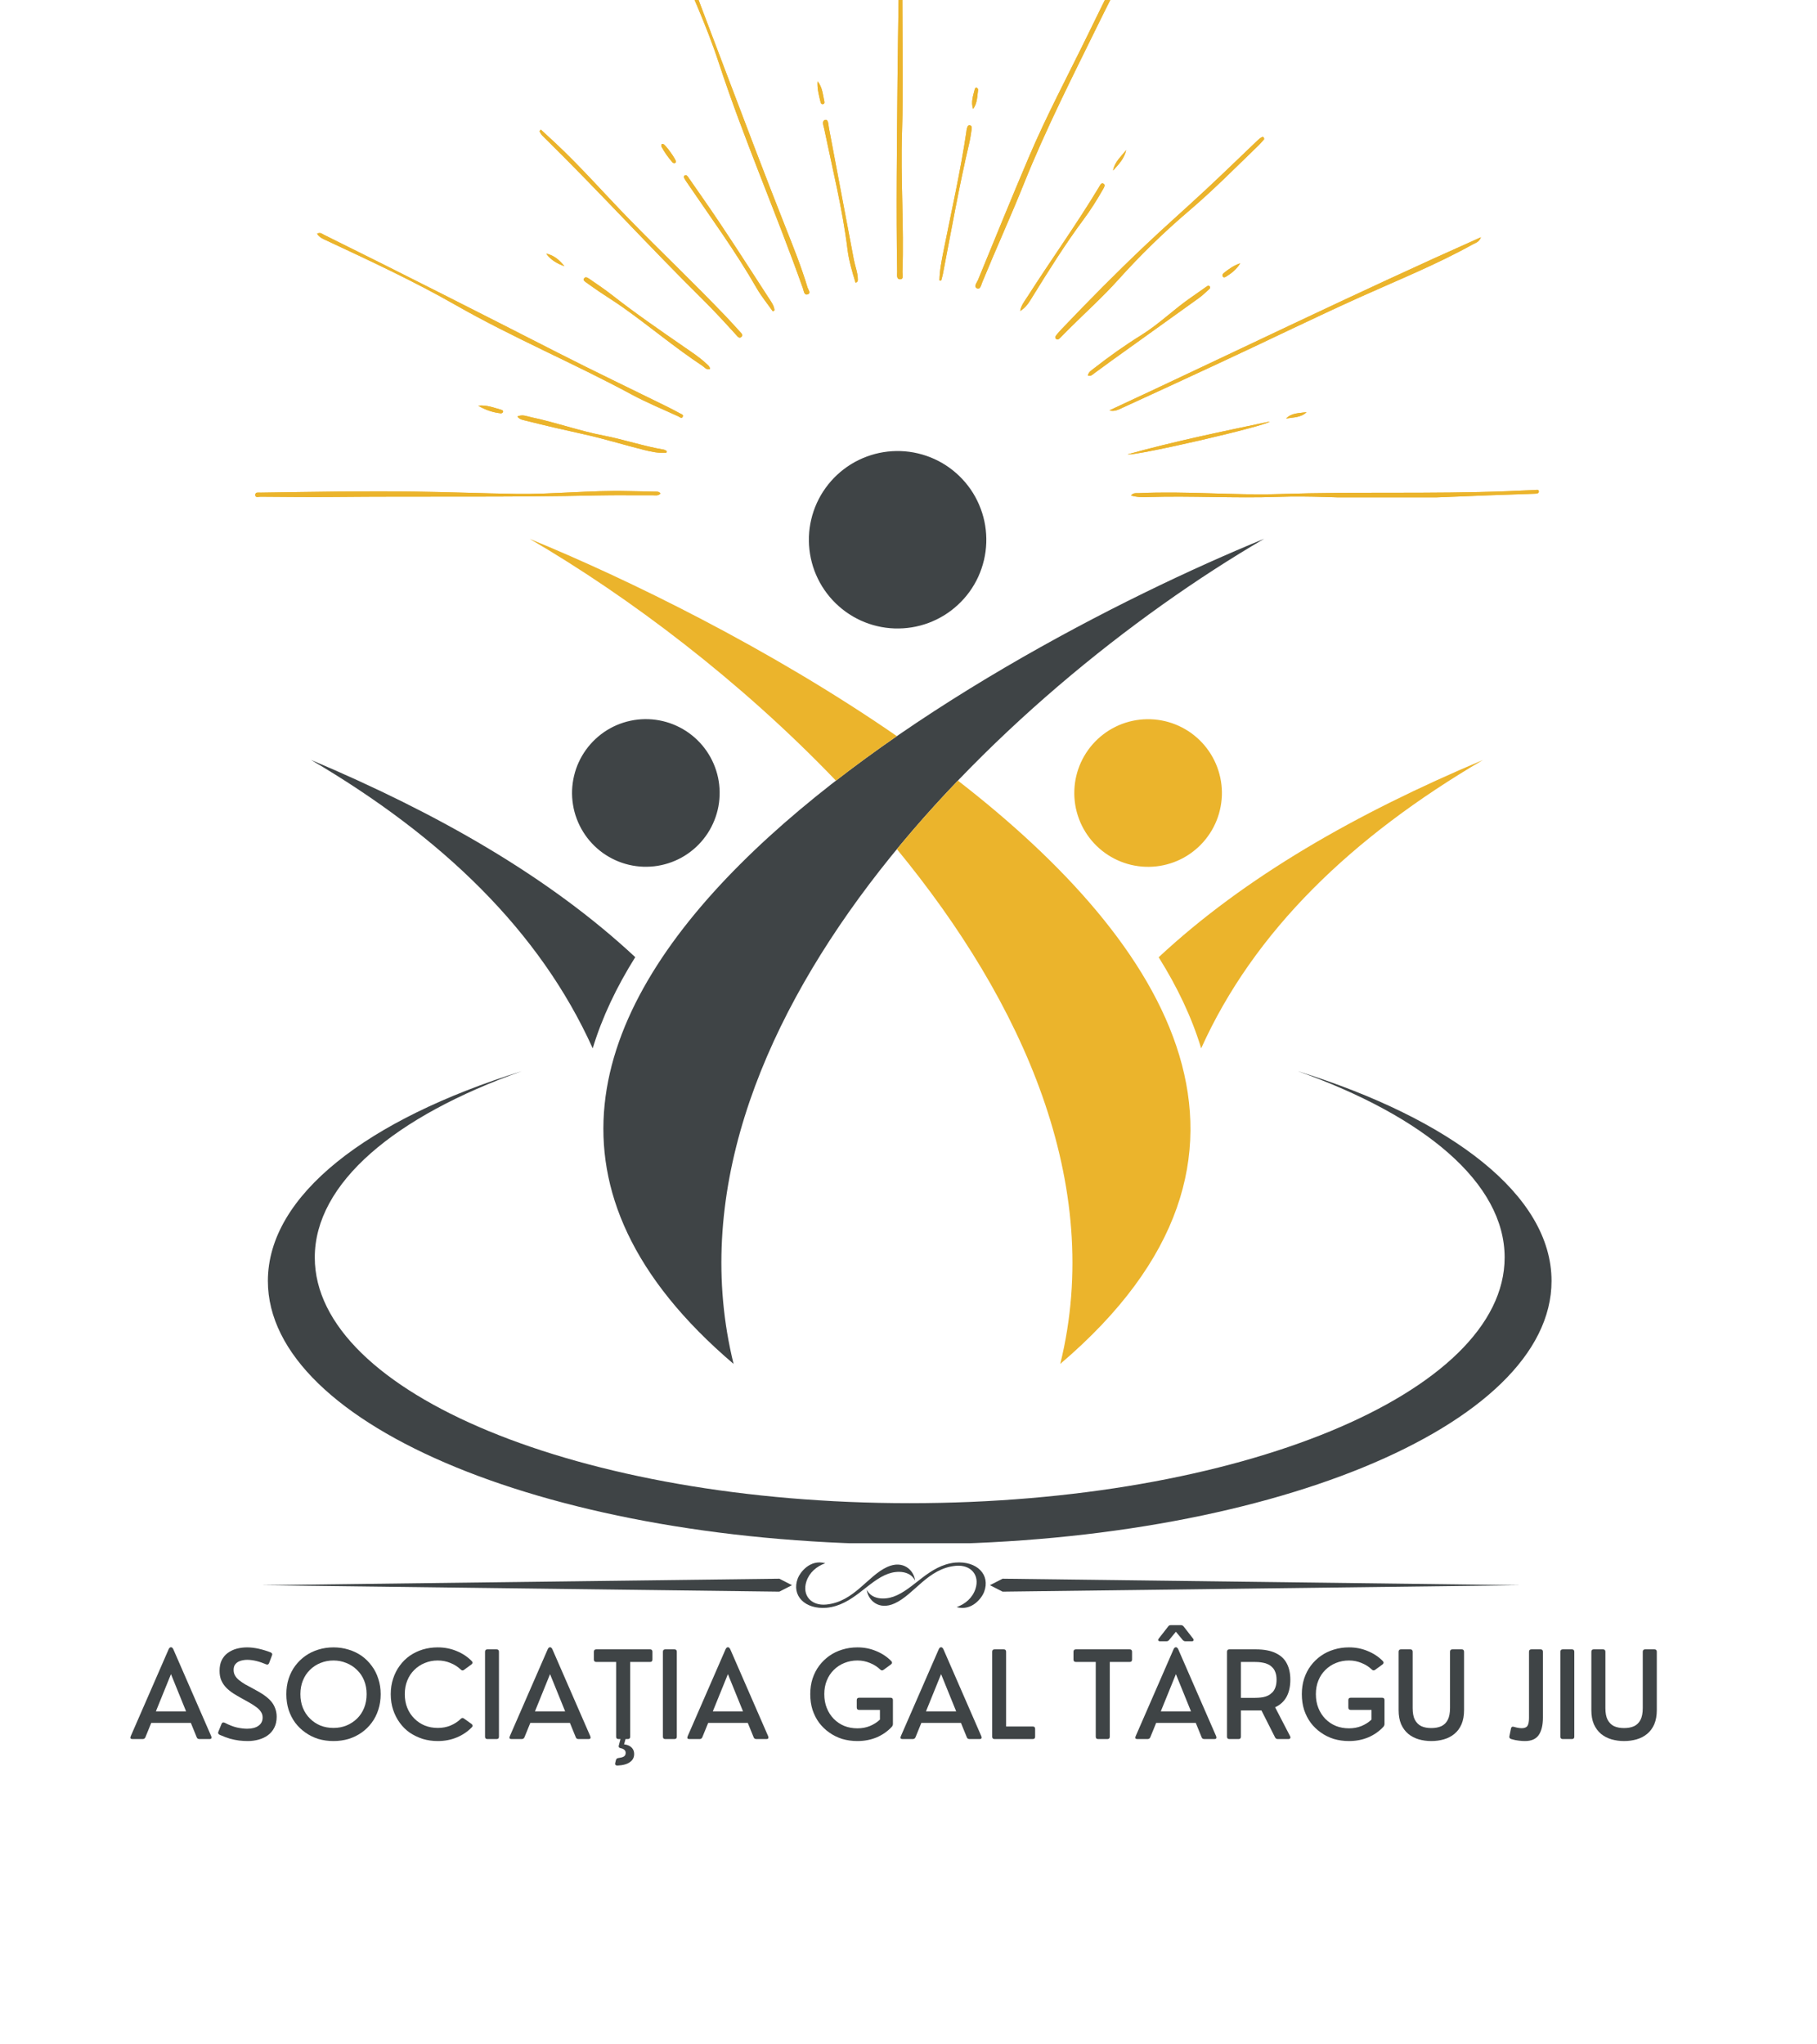 <?xml version="1.0" encoding="UTF-8"?>
<!-- Generated by Pixelmator Pro 3.6.15 -->
<svg width="400" height="450" viewBox="0 0 400 450" xmlns="http://www.w3.org/2000/svg">
    <path id="Path" fill="#ffffff" stroke="none" d="M -220 -195 L 620 -195 L 620 645 L -220 645 Z"/>
    <path id="path1" fill="#ffffff" stroke="none" d="M -220 -195 L 620 -195 L 620 645 L -220 645 Z"/>
    <path id="path2" fill="#3f4446" fill-rule="evenodd" stroke="none" d="M 161.493 300.221 C 143.446 226.998 220.118 152.557 278.291 118.6 C 216.209 144.004 71.63 223.746 161.493 300.221 Z M 161.493 300.221"/>
    <path id="path3" fill="#3f4446" fill-rule="evenodd" stroke="none" d="M 130.481 230.76 C 118.836 204.933 97.326 184.225 68.451 167.265 C 96.327 179.019 120.864 192.997 139.844 210.686 C 135.746 217.227 132.552 223.914 130.481 230.76 Z M 130.481 230.76"/>
    <path id="path4" fill="#3f4446" stroke="none" d="M 158.219 171.939 C 158.386 172.996 158.459 174.053 158.416 175.118 C 158.379 176.182 158.241 177.24 157.993 178.275 C 157.745 179.318 157.402 180.317 156.957 181.286 C 156.52 182.256 155.987 183.175 155.36 184.043 C 154.733 184.91 154.033 185.705 153.253 186.434 C 152.473 187.156 151.627 187.805 150.723 188.367 C 149.811 188.928 148.856 189.395 147.857 189.767 C 146.858 190.139 145.837 190.408 144.78 190.583 C 143.73 190.751 142.666 190.817 141.601 190.78 C 140.536 190.744 139.486 190.598 138.444 190.357 C 137.408 190.109 136.402 189.767 135.432 189.322 C 134.462 188.877 133.544 188.345 132.676 187.725 C 131.816 187.098 131.014 186.398 130.292 185.618 C 129.562 184.837 128.921 183.992 128.359 183.08 C 127.798 182.176 127.331 181.221 126.959 180.222 C 126.58 179.223 126.31 178.195 126.143 177.145 C 125.968 176.087 125.902 175.03 125.939 173.966 C 125.982 172.901 126.121 171.844 126.369 170.808 C 126.609 169.766 126.952 168.767 127.397 167.797 C 127.842 166.82 128.374 165.908 129.001 165.041 C 129.621 164.173 130.328 163.378 131.108 162.649 C 131.889 161.927 132.727 161.278 133.639 160.717 C 134.543 160.155 135.498 159.689 136.497 159.317 C 137.496 158.945 138.524 158.675 139.581 158.5 C 140.631 158.332 141.689 158.267 142.76 158.303 C 143.825 158.34 144.875 158.485 145.91 158.726 C 146.953 158.974 147.959 159.317 148.929 159.761 C 149.899 160.206 150.818 160.739 151.678 161.358 C 152.546 161.985 153.341 162.685 154.07 163.466 C 154.799 164.246 155.441 165.092 156.002 166.003 C 156.564 166.907 157.03 167.863 157.402 168.861 C 157.774 169.86 158.051 170.889 158.219 171.939 Z M 158.219 171.939"/>
    <path id="path5" fill="#ebb42c" fill-rule="evenodd" stroke="none" d="M 233.41 300.221 C 243.167 260.605 225.2 220.632 197.441 186.908 C 201.706 181.724 206.205 176.693 210.872 171.822 C 257.035 207.587 287.157 254.48 233.41 300.221 Z M 184.031 171.844 C 188.392 168.468 192.869 165.194 197.441 162.036 C 169.368 142.655 138.065 127.394 116.598 118.615 C 138.48 131.368 162.966 149.852 184.031 171.844 Z M 184.031 171.844"/>
    <path id="path6" fill="#ebb42c" fill-rule="evenodd" stroke="none" d="M 264.429 230.76 C 276.059 204.948 297.592 184.225 326.467 167.286 C 298.583 179.033 274.054 193.011 255.074 210.708 C 259.157 217.227 262.358 223.914 264.429 230.76 Z M 264.429 230.76"/>
    <path id="path7" fill="#ebb42c" stroke="none" d="M 256.481 158.741 C 257.517 158.989 258.523 159.331 259.493 159.776 C 260.462 160.221 261.381 160.753 262.249 161.373 C 263.109 162 263.911 162.7 264.633 163.48 C 265.362 164.26 266.004 165.106 266.566 166.018 C 267.127 166.922 267.594 167.877 267.966 168.876 C 268.337 169.875 268.615 170.903 268.782 171.953 C 268.957 173.01 269.023 174.068 268.986 175.132 C 268.943 176.197 268.804 177.254 268.556 178.29 C 268.316 179.332 267.966 180.331 267.528 181.301 C 267.083 182.278 266.551 183.19 265.924 184.057 C 265.304 184.925 264.597 185.72 263.817 186.449 C 263.036 187.171 262.191 187.82 261.286 188.381 C 260.382 188.943 259.427 189.409 258.428 189.781 C 257.429 190.153 256.401 190.423 255.344 190.598 C 254.294 190.766 253.236 190.831 252.165 190.795 C 251.1 190.758 250.05 190.613 249.007 190.372 C 247.972 190.124 246.966 189.781 245.996 189.336 C 245.026 188.892 244.107 188.359 243.247 187.74 C 242.379 187.113 241.584 186.413 240.855 185.632 C 240.126 184.852 239.484 184.006 238.923 183.095 C 238.361 182.191 237.895 181.235 237.523 180.236 C 237.151 179.238 236.874 178.209 236.706 177.159 C 236.539 176.102 236.466 175.045 236.509 173.98 C 236.546 172.916 236.684 171.858 236.932 170.823 C 237.173 169.788 237.523 168.781 237.96 167.811 C 238.405 166.842 238.938 165.923 239.565 165.055 C 240.184 164.188 240.892 163.393 241.672 162.664 C 242.452 161.942 243.298 161.293 244.202 160.731 C 245.114 160.177 246.061 159.703 247.06 159.331 C 248.067 158.959 249.087 158.69 250.145 158.515 C 251.195 158.347 252.259 158.281 253.324 158.318 C 254.389 158.354 255.439 158.5 256.481 158.741 Z M 256.481 158.741"/>
    <clipPath id="clipPath1">
        <path d="M 58.972 235.267 L 341.772 235.267 L 341.772 339.691 L 58.972 339.691 Z M 58.972 235.267"/>
    </clipPath>
    <g id="Group" clip-path="url(#clipPath1)">
        <path id="path8" fill="#3f4446" fill-rule="evenodd" stroke="none" d="M 200.263 339.946 C 278.305 339.946 341.56 313.98 341.56 281.962 C 341.56 263.106 319.634 246.365 285.684 235.777 C 313.575 245.701 331.235 260.386 331.235 276.793 C 331.235 306.659 272.596 330.875 200.263 330.875 C 127.922 330.875 69.297 306.659 69.297 276.793 C 69.297 260.401 86.957 245.701 114.848 235.792 C 80.898 246.365 58.972 263.106 58.972 281.962 C 58.972 313.98 122.227 339.946 200.263 339.946 Z M 200.263 339.946"/>
    </g>
    <path id="path9" fill="#3f4446" stroke="none" d="M 216.88 115.683 C 217.084 116.952 217.165 118.228 217.121 119.504 C 217.077 120.788 216.902 122.056 216.61 123.303 C 216.311 124.55 215.903 125.76 215.371 126.927 C 214.839 128.094 214.197 129.195 213.446 130.238 C 212.695 131.273 211.849 132.235 210.908 133.103 C 209.975 133.978 208.961 134.751 207.868 135.429 C 206.774 136.1 205.629 136.661 204.426 137.114 C 203.223 137.558 201.991 137.886 200.729 138.091 C 199.46 138.295 198.184 138.375 196.908 138.331 C 195.625 138.288 194.356 138.12 193.109 137.821 C 191.862 137.529 190.652 137.114 189.485 136.581 C 188.319 136.049 187.218 135.407 186.175 134.656 C 185.14 133.905 184.177 133.059 183.309 132.126 C 182.434 131.185 181.661 130.172 180.983 129.078 C 180.312 127.992 179.751 126.84 179.299 125.644 C 178.854 124.441 178.526 123.208 178.322 121.94 C 178.118 120.671 178.038 119.402 178.081 118.119 C 178.125 116.835 178.293 115.574 178.592 114.327 C 178.883 113.073 179.299 111.87 179.831 110.703 C 180.364 109.536 181.005 108.428 181.756 107.393 C 182.507 106.35 183.346 105.395 184.286 104.52 C 185.227 103.645 186.241 102.872 187.334 102.194 C 188.421 101.523 189.573 100.961 190.769 100.517 C 191.972 100.065 193.204 99.736 194.473 99.532 C 195.742 99.328 197.01 99.248 198.294 99.292 C 199.577 99.335 200.839 99.51 202.085 99.802 C 203.34 100.101 204.543 100.509 205.709 101.042 C 206.876 101.574 207.984 102.216 209.02 102.967 C 210.062 103.718 211.018 104.564 211.893 105.504 C 212.768 106.438 213.541 107.451 214.219 108.545 C 214.89 109.639 215.451 110.783 215.896 111.986 C 216.348 113.182 216.676 114.422 216.88 115.683 Z M 216.88 115.683"/>
    <clipPath id="clipPath2">
        <path d="M 56.143 -19.315 L 338.943 -19.315 L 338.943 109.485 L 56.143 109.485 Z M 56.143 -19.315"/>
    </clipPath>
    <g id="g1" clip-path="url(#clipPath2)">
        <path id="path10" fill="#ebb42c" stroke="none" d="M 252.843 -18.775 C 253.127 -17.864 252.631 -17.2 252.347 -16.522 C 249.321 -9.281 245.551 -2.391 242.102 4.646 C 236.305 16.473 230.311 28.198 225.397 40.455 C 222.48 47.718 219.228 54.856 216.246 62.104 C 216.013 62.673 215.801 63.803 215.108 63.482 C 214.263 63.096 215.057 62.221 215.305 61.623 C 219.017 52.596 222.684 43.547 226.505 34.571 C 230.384 25.449 235.058 16.699 239.404 7.796 C 243.553 -0.714 247.782 -9.194 251.982 -17.689 C 252.165 -18.06 252.237 -18.527 252.843 -18.775 Z M 145.903 -17.966 C 146.61 -15.574 147.296 -13.175 148.266 -10.864 C 151.678 -2.704 155.455 5.331 158.204 13.724 C 163.731 30.59 170.87 46.835 176.783 63.548 C 176.966 64.058 177.009 65.086 177.841 64.773 C 178.577 64.503 177.914 63.759 177.768 63.271 C 176.404 58.714 174.618 54.295 172.868 49.876 C 163.972 27.352 155.689 4.602 146.88 -17.958 C 146.705 -18.418 146.632 -19.008 145.903 -19.176 C 145.67 -18.702 145.794 -18.337 145.903 -17.966 Z M 247.017 89.798 C 253.966 86.626 260.9 83.41 267.827 80.195 C 278.466 75.266 288.995 70.089 299.692 65.276 C 307.931 61.572 316.324 58.189 324.235 53.784 C 324.819 53.464 325.57 53.332 326.022 52.224 C 298.328 64.547 271.407 77.701 244.231 90.337 C 245.303 90.651 246.171 90.192 247.017 89.798 Z M 252.843 109.405 C 262.373 109.114 271.903 109.711 281.433 109.369 C 288.266 109.121 295.098 109.573 301.93 109.697 C 310.454 109.85 318.956 109.354 327.466 109.033 C 330.929 108.902 334.393 108.8 337.856 108.676 C 338.235 108.661 338.782 108.661 338.768 108.195 C 338.746 107.633 338.17 107.859 337.834 107.867 C 335.866 107.932 333.897 108.034 331.921 108.115 C 315.23 108.764 298.525 108.202 281.834 108.742 C 271.487 109.07 261.141 108.071 250.794 108.552 C 250.203 108.581 249.554 108.399 248.971 109.062 C 250.298 109.471 251.581 109.449 252.843 109.405 Z M 144.102 108.217 C 142.133 108.158 140.157 108.136 138.189 108.093 C 130 107.889 121.848 108.829 113.667 108.712 C 106.12 108.61 98.566 108.304 91.019 108.202 C 79.811 108.042 68.597 108.275 57.39 108.435 C 56.945 108.443 56.223 108.268 56.201 108.902 C 56.172 109.646 56.916 109.332 57.324 109.34 C 62.712 109.376 68.101 109.442 73.49 109.391 C 92.878 109.201 112.267 109.493 131.648 109.048 C 135.644 108.96 139.64 109.041 143.628 109.011 C 144.219 109.011 144.89 109.201 145.393 108.64 C 145.072 108.122 144.547 108.231 144.102 108.217 Z M 71.951 52.968 C 81.532 57.452 91.128 61.9 100.33 67.157 C 112.916 74.347 126.31 79.954 139.049 86.837 C 142.389 88.639 145.918 90.082 149.374 91.672 C 149.651 91.803 150.089 92.27 150.322 91.679 C 150.482 91.285 150.001 91.161 149.717 91.008 C 148.783 90.505 147.85 90.002 146.902 89.535 C 138.881 85.576 130.802 81.726 122.832 77.657 C 105.697 68.915 88.54 60.194 71.295 51.67 C 70.886 51.466 70.5 51.072 69.8 51.444 C 70.354 52.319 71.185 52.618 71.951 52.968 Z M 197.827 -0.918 C 197.747 5.382 197.63 11.682 197.579 17.99 C 197.455 31.946 197.266 45.902 197.506 59.858 C 197.514 60.471 197.28 61.499 198.184 61.47 C 199.001 61.441 198.644 60.449 198.666 59.888 C 199.03 49.643 198.235 39.398 198.571 29.146 C 198.877 19.477 198.651 9.794 198.644 0.118 C 198.644 -0.48 198.819 -1.144 198.228 -1.712 C 197.849 -1.494 197.834 -1.217 197.827 -0.918 Z M 277.809 30.181 C 277.481 30.349 277.175 30.597 276.898 30.852 C 273.099 34.469 269.344 38.129 265.508 41.702 C 261.046 45.866 256.445 49.898 252.019 54.098 C 245.733 60.048 239.652 66.209 233.68 72.473 C 233.279 72.889 232.9 73.326 232.543 73.778 C 232.36 74.004 232.222 74.31 232.455 74.558 C 232.769 74.879 233.075 74.675 233.323 74.427 C 234.008 73.742 234.672 73.049 235.357 72.371 C 238.974 68.783 242.773 65.356 246.178 61.572 C 251.049 56.154 256.233 51.101 261.768 46.391 C 267.164 41.797 272.129 36.758 277.211 31.851 C 277.62 31.45 277.977 30.998 278.298 30.626 C 278.276 30.189 278.035 30.072 277.809 30.181 Z M 118.778 28.847 C 119.033 29.612 119.653 30.101 120.193 30.633 C 131.874 42.154 142.928 54.288 154.602 65.823 C 157.205 68.397 159.677 71.095 162.134 73.8 C 162.404 74.099 162.754 74.573 163.206 74.165 C 163.658 73.756 163.228 73.384 162.944 73.071 C 161.901 71.933 160.873 70.789 159.816 69.673 C 152.896 62.44 145.641 55.534 138.648 48.381 C 133.135 42.737 127.944 36.788 122.169 31.392 C 121.141 30.429 120.098 29.489 119.062 28.533 C 118.968 28.635 118.873 28.745 118.778 28.847 Z M 170.505 68.302 C 170.389 67.186 169.689 66.311 169.105 65.407 C 164.344 58.065 159.648 50.671 154.631 43.496 C 153.581 41.994 152.553 40.484 151.503 38.997 C 151.321 38.734 151.058 38.384 150.679 38.669 C 150.38 38.895 150.643 39.194 150.767 39.434 C 150.869 39.653 151.015 39.85 151.146 40.047 C 156.389 47.769 161.916 55.294 166.56 63.409 C 167.596 65.21 168.938 66.836 170.133 68.543 C 170.257 68.462 170.381 68.382 170.505 68.302 Z M 188.844 61.528 C 188.836 60.011 188.246 58.619 187.969 57.16 C 186.139 47.484 184.323 37.816 182.478 28.147 C 182.354 27.483 182.376 26.244 181.683 26.39 C 180.823 26.572 181.304 27.688 181.45 28.38 C 183.28 37.218 185.475 45.982 186.583 54.966 C 186.89 57.423 187.604 59.815 188.348 62.25 C 188.888 62.009 188.844 61.747 188.844 61.528 Z M 155.382 79.947 C 153.939 78.605 152.276 77.526 150.657 76.403 C 145.276 72.684 139.888 68.98 134.732 64.941 C 133.106 63.672 131.378 62.52 129.679 61.346 C 129.351 61.12 128.841 60.806 128.556 61.324 C 128.323 61.74 128.811 61.995 129.11 62.214 C 130.08 62.914 131.065 63.606 132.064 64.284 C 133.777 65.436 135.542 66.53 137.226 67.726 C 143.103 71.904 148.638 76.564 154.66 80.545 C 155.142 80.866 155.521 81.507 156.316 81.194 C 156.221 80.596 155.761 80.297 155.382 79.947 Z M 146.785 99.292 C 146.574 99.182 146.377 99.015 146.158 98.978 C 141.659 98.22 137.328 96.732 132.851 95.872 C 127.477 94.836 122.315 92.962 116.955 91.847 C 116.007 91.643 115.001 91.161 113.907 91.672 C 114.41 92.386 115.11 92.423 115.745 92.591 C 120.018 93.677 124.312 94.661 128.622 95.609 C 133.026 96.579 137.335 97.928 141.71 99.022 C 143.336 99.43 145.014 99.795 146.72 99.649 C 146.742 99.532 146.764 99.408 146.785 99.292 Z M 240.877 82.178 C 242.211 81.23 243.509 80.246 244.836 79.291 C 251.202 74.726 257.568 70.183 263.919 65.611 C 264.663 65.079 265.319 64.438 265.997 63.825 C 266.223 63.621 266.609 63.358 266.267 63.001 C 266.019 62.746 265.727 63.016 265.501 63.161 C 264.393 63.927 263.306 64.722 262.198 65.48 C 258.435 68.069 255.176 71.321 251.29 73.742 C 247.651 75.995 244.166 78.474 240.797 81.114 C 240.279 81.522 239.659 81.85 239.484 82.659 C 240.177 82.871 240.513 82.441 240.877 82.178 Z M 227.278 65.349 C 230.866 59.545 234.482 53.763 238.558 48.279 C 240.111 46.194 241.482 43.999 242.773 41.739 C 242.999 41.338 243.415 40.74 242.948 40.448 C 242.423 40.12 242.153 40.812 241.927 41.199 C 236.969 49.431 231.347 57.233 226.177 65.327 C 225.55 66.311 224.784 67.23 224.58 68.455 C 225.856 67.711 226.564 66.516 227.278 65.349 Z M 207.19 61.783 C 207.321 61.28 207.481 60.792 207.576 60.281 C 209.443 50.671 211.127 41.024 213.373 31.494 C 213.599 30.509 213.745 29.51 213.891 28.511 C 213.949 28.14 213.978 27.636 213.482 27.578 C 212.986 27.52 212.95 28.045 212.833 28.395 C 212.775 28.57 212.775 28.774 212.746 28.964 C 211.433 37.801 209.45 46.507 207.707 55.257 C 207.284 57.379 206.854 59.538 206.81 61.725 C 206.934 61.747 207.066 61.761 207.19 61.783 Z M 279.516 92.788 C 269.038 94.99 258.552 97.141 248.227 100.014 C 250.378 100.334 278.852 93.728 279.516 92.788 Z M 110.283 90.986 C 110.422 91.001 110.655 90.848 110.721 90.717 C 110.845 90.432 110.604 90.272 110.371 90.206 C 108.708 89.74 107.075 89.083 105.267 89.295 C 106.82 90.228 108.49 90.79 110.283 90.986 Z M 146.02 31.713 C 145.896 31.676 145.663 31.698 145.641 31.749 C 145.59 31.909 145.546 32.135 145.619 32.274 C 146.275 33.506 147.084 34.636 148.003 35.694 C 148.171 35.891 148.397 35.993 148.638 35.869 C 148.74 35.818 148.769 35.643 148.798 35.592 C 148.798 35.023 146.479 31.829 146.02 31.713 Z M 269.388 60.114 C 269.161 60.296 269.008 60.602 269.191 60.872 C 269.402 61.178 269.723 61.01 269.956 60.865 C 271.174 60.114 272.26 59.217 273.033 57.955 C 271.633 58.407 270.496 59.231 269.388 60.114 Z M 180.619 22.386 C 180.684 22.649 180.772 22.984 181.151 22.933 C 181.428 22.897 181.545 22.656 181.486 22.401 C 181.136 20.862 181.071 19.229 179.984 17.902 C 179.86 19.455 180.269 20.921 180.619 22.386 Z M 215.32 19.783 C 215.342 19.638 215.196 19.39 215.065 19.331 C 214.78 19.2 214.627 19.455 214.576 19.681 C 214.226 21.081 213.708 22.474 214.219 23.976 C 215.167 22.715 215.116 21.213 215.32 19.783 Z M 247.914 33.032 C 246.82 34.447 245.383 35.635 245.033 37.531 C 246.258 36.204 247.52 34.892 247.914 33.032 Z M 120.251 55.826 C 121.235 57.219 122.65 58.021 124.247 58.597 C 123.204 57.27 121.965 56.198 120.251 55.826 Z M 283.125 92.124 C 284.693 91.854 286.37 91.949 287.639 90.724 C 286.056 90.972 284.365 90.841 283.125 92.124 Z M 283.125 92.124"/>
        <path id="path11" fill="#ebb42c" stroke="none" d="M 252.843 -18.775 C 253.127 -17.864 252.631 -17.2 252.347 -16.522 C 249.321 -9.281 245.551 -2.391 242.102 4.646 C 236.305 16.473 230.311 28.198 225.397 40.455 C 222.48 47.718 219.228 54.856 216.246 62.104 C 216.013 62.673 215.801 63.803 215.108 63.482 C 214.263 63.096 215.057 62.221 215.305 61.623 C 219.017 52.596 222.684 43.547 226.505 34.571 C 230.384 25.449 235.058 16.699 239.404 7.796 C 243.553 -0.714 247.782 -9.194 251.982 -17.689 C 252.165 -18.06 252.237 -18.527 252.843 -18.775 Z M 145.903 -17.966 C 146.61 -15.574 147.296 -13.175 148.266 -10.864 C 151.678 -2.704 155.455 5.331 158.204 13.724 C 163.731 30.59 170.87 46.835 176.783 63.548 C 176.966 64.058 177.009 65.086 177.841 64.773 C 178.577 64.503 177.914 63.759 177.768 63.271 C 176.404 58.714 174.618 54.295 172.868 49.876 C 163.972 27.352 155.689 4.602 146.88 -17.958 C 146.705 -18.418 146.632 -19.008 145.903 -19.176 C 145.67 -18.702 145.794 -18.337 145.903 -17.966 Z M 247.017 89.798 C 253.966 86.626 260.9 83.41 267.827 80.195 C 278.466 75.266 288.995 70.089 299.692 65.276 C 307.931 61.572 316.324 58.189 324.235 53.784 C 324.819 53.464 325.57 53.332 326.022 52.224 C 298.328 64.547 271.407 77.701 244.231 90.337 C 245.303 90.651 246.171 90.192 247.017 89.798 Z M 252.843 109.405 C 262.373 109.114 271.903 109.711 281.433 109.369 C 288.266 109.121 295.098 109.573 301.93 109.697 C 310.454 109.85 318.956 109.354 327.466 109.033 C 330.929 108.902 334.393 108.8 337.856 108.676 C 338.235 108.661 338.782 108.661 338.768 108.195 C 338.746 107.633 338.17 107.859 337.834 107.867 C 335.866 107.932 333.897 108.034 331.921 108.115 C 315.23 108.764 298.525 108.202 281.834 108.742 C 271.487 109.07 261.141 108.071 250.794 108.552 C 250.203 108.581 249.554 108.399 248.971 109.062 C 250.298 109.471 251.581 109.449 252.843 109.405 Z M 144.102 108.217 C 142.133 108.158 140.157 108.136 138.189 108.093 C 130 107.889 121.848 108.829 113.667 108.712 C 106.12 108.61 98.566 108.304 91.019 108.202 C 79.811 108.042 68.597 108.275 57.39 108.435 C 56.945 108.443 56.223 108.268 56.201 108.902 C 56.172 109.646 56.916 109.332 57.324 109.34 C 62.712 109.376 68.101 109.442 73.49 109.391 C 92.878 109.201 112.267 109.493 131.648 109.048 C 135.644 108.96 139.64 109.041 143.628 109.011 C 144.219 109.011 144.89 109.201 145.393 108.64 C 145.072 108.122 144.547 108.231 144.102 108.217 Z M 71.951 52.968 C 81.532 57.452 91.128 61.9 100.33 67.157 C 112.916 74.347 126.31 79.954 139.049 86.837 C 142.389 88.639 145.918 90.082 149.374 91.672 C 149.651 91.803 150.089 92.27 150.322 91.679 C 150.482 91.285 150.001 91.161 149.717 91.008 C 148.783 90.505 147.85 90.002 146.902 89.535 C 138.881 85.576 130.802 81.726 122.832 77.657 C 105.697 68.915 88.54 60.194 71.295 51.67 C 70.886 51.466 70.5 51.072 69.8 51.444 C 70.354 52.319 71.185 52.618 71.951 52.968 Z M 197.827 -0.918 C 197.747 5.382 197.63 11.682 197.579 17.99 C 197.455 31.946 197.266 45.902 197.506 59.858 C 197.514 60.471 197.28 61.499 198.184 61.47 C 199.001 61.441 198.644 60.449 198.666 59.888 C 199.03 49.643 198.235 39.398 198.571 29.146 C 198.877 19.477 198.651 9.794 198.644 0.118 C 198.644 -0.48 198.819 -1.144 198.228 -1.712 C 197.849 -1.494 197.834 -1.217 197.827 -0.918 Z M 277.809 30.181 C 277.481 30.349 277.175 30.597 276.898 30.852 C 273.099 34.469 269.344 38.129 265.508 41.702 C 261.046 45.866 256.445 49.898 252.019 54.098 C 245.733 60.048 239.652 66.209 233.68 72.473 C 233.279 72.889 232.9 73.326 232.543 73.778 C 232.36 74.004 232.222 74.31 232.455 74.558 C 232.769 74.879 233.075 74.675 233.323 74.427 C 234.008 73.742 234.672 73.049 235.357 72.371 C 238.974 68.783 242.773 65.356 246.178 61.572 C 251.049 56.154 256.233 51.101 261.768 46.391 C 267.164 41.797 272.129 36.758 277.211 31.851 C 277.62 31.45 277.977 30.998 278.298 30.626 C 278.276 30.189 278.035 30.072 277.809 30.181 Z M 118.778 28.847 C 119.033 29.612 119.653 30.101 120.193 30.633 C 131.874 42.154 142.928 54.288 154.602 65.823 C 157.205 68.397 159.677 71.095 162.134 73.8 C 162.404 74.099 162.754 74.573 163.206 74.165 C 163.658 73.756 163.228 73.384 162.944 73.071 C 161.901 71.933 160.873 70.789 159.816 69.673 C 152.896 62.44 145.641 55.534 138.648 48.381 C 133.135 42.737 127.944 36.788 122.169 31.392 C 121.141 30.429 120.098 29.489 119.062 28.533 C 118.968 28.635 118.873 28.745 118.778 28.847 Z M 170.505 68.302 C 170.389 67.186 169.689 66.311 169.105 65.407 C 164.344 58.065 159.648 50.671 154.631 43.496 C 153.581 41.994 152.553 40.484 151.503 38.997 C 151.321 38.734 151.058 38.384 150.679 38.669 C 150.38 38.895 150.643 39.194 150.767 39.434 C 150.869 39.653 151.015 39.85 151.146 40.047 C 156.389 47.769 161.916 55.294 166.56 63.409 C 167.596 65.21 168.938 66.836 170.133 68.543 C 170.257 68.462 170.381 68.382 170.505 68.302 Z M 188.844 61.528 C 188.836 60.011 188.246 58.619 187.969 57.16 C 186.139 47.484 184.323 37.816 182.478 28.147 C 182.354 27.483 182.376 26.244 181.683 26.39 C 180.823 26.572 181.304 27.688 181.45 28.38 C 183.28 37.218 185.475 45.982 186.583 54.966 C 186.89 57.423 187.604 59.815 188.348 62.25 C 188.888 62.009 188.844 61.747 188.844 61.528 Z M 155.382 79.947 C 153.939 78.605 152.276 77.526 150.657 76.403 C 145.276 72.684 139.888 68.98 134.732 64.941 C 133.106 63.672 131.378 62.52 129.679 61.346 C 129.351 61.12 128.841 60.806 128.556 61.324 C 128.323 61.74 128.811 61.995 129.11 62.214 C 130.08 62.914 131.065 63.606 132.064 64.284 C 133.777 65.436 135.542 66.53 137.226 67.726 C 143.103 71.904 148.638 76.564 154.66 80.545 C 155.142 80.866 155.521 81.507 156.316 81.194 C 156.221 80.596 155.761 80.297 155.382 79.947 Z M 146.785 99.292 C 146.574 99.182 146.377 99.015 146.158 98.978 C 141.659 98.22 137.328 96.732 132.851 95.872 C 127.477 94.836 122.315 92.962 116.955 91.847 C 116.007 91.643 115.001 91.161 113.907 91.672 C 114.41 92.386 115.11 92.423 115.745 92.591 C 120.018 93.677 124.312 94.661 128.622 95.609 C 133.026 96.579 137.335 97.928 141.71 99.022 C 143.336 99.43 145.014 99.795 146.72 99.649 C 146.742 99.532 146.764 99.408 146.785 99.292 Z M 240.877 82.178 C 242.211 81.23 243.509 80.246 244.836 79.291 C 251.202 74.726 257.568 70.183 263.919 65.611 C 264.663 65.079 265.319 64.438 265.997 63.825 C 266.223 63.621 266.609 63.358 266.267 63.001 C 266.019 62.746 265.727 63.016 265.501 63.161 C 264.393 63.927 263.306 64.722 262.198 65.48 C 258.435 68.069 255.176 71.321 251.29 73.742 C 247.651 75.995 244.166 78.474 240.797 81.114 C 240.279 81.522 239.659 81.85 239.484 82.659 C 240.177 82.871 240.513 82.441 240.877 82.178 Z M 227.278 65.349 C 230.866 59.545 234.482 53.763 238.558 48.279 C 240.111 46.194 241.482 43.999 242.773 41.739 C 242.999 41.338 243.415 40.74 242.948 40.448 C 242.423 40.12 242.153 40.812 241.927 41.199 C 236.969 49.431 231.347 57.233 226.177 65.327 C 225.55 66.311 224.784 67.23 224.58 68.455 C 225.856 67.711 226.564 66.516 227.278 65.349 Z M 207.19 61.783 C 207.321 61.28 207.481 60.792 207.576 60.281 C 209.443 50.671 211.127 41.024 213.373 31.494 C 213.599 30.509 213.745 29.51 213.891 28.511 C 213.949 28.14 213.978 27.636 213.482 27.578 C 212.986 27.52 212.95 28.045 212.833 28.395 C 212.775 28.57 212.775 28.774 212.746 28.964 C 211.433 37.801 209.45 46.507 207.707 55.257 C 207.284 57.379 206.854 59.538 206.81 61.725 C 206.934 61.747 207.066 61.761 207.19 61.783 Z M 279.516 92.788 C 269.038 94.99 258.552 97.141 248.227 100.014 C 250.378 100.334 278.852 93.728 279.516 92.788 Z M 110.283 90.986 C 110.422 91.001 110.655 90.848 110.721 90.717 C 110.845 90.432 110.604 90.272 110.371 90.206 C 108.708 89.74 107.075 89.083 105.267 89.295 C 106.82 90.228 108.49 90.79 110.283 90.986 Z M 146.02 31.713 C 145.896 31.676 145.663 31.698 145.641 31.749 C 145.59 31.909 145.546 32.135 145.619 32.274 C 146.275 33.506 147.084 34.636 148.003 35.694 C 148.171 35.891 148.397 35.993 148.638 35.869 C 148.74 35.818 148.769 35.643 148.798 35.592 C 148.798 35.023 146.479 31.829 146.02 31.713 Z M 269.388 60.114 C 269.161 60.296 269.008 60.602 269.191 60.872 C 269.402 61.178 269.723 61.01 269.956 60.865 C 271.174 60.114 272.26 59.217 273.033 57.955 C 271.633 58.407 270.496 59.231 269.388 60.114 Z M 180.619 22.386 C 180.684 22.649 180.772 22.984 181.151 22.933 C 181.428 22.897 181.545 22.656 181.486 22.401 C 181.136 20.862 181.071 19.229 179.984 17.902 C 179.86 19.455 180.269 20.921 180.619 22.386 Z M 215.32 19.783 C 215.342 19.638 215.196 19.39 215.065 19.331 C 214.78 19.2 214.627 19.455 214.576 19.681 C 214.226 21.081 213.708 22.474 214.219 23.976 C 215.167 22.715 215.116 21.213 215.32 19.783 Z M 247.914 33.032 C 246.82 34.447 245.383 35.635 245.033 37.531 C 246.258 36.204 247.52 34.892 247.914 33.032 Z M 120.251 55.826 C 121.235 57.219 122.65 58.021 124.247 58.597 C 123.204 57.27 121.965 56.198 120.251 55.826 Z M 283.125 92.124 C 284.693 91.854 286.37 91.949 287.639 90.724 C 286.056 90.972 284.365 90.841 283.125 92.124 Z M 283.125 92.124"/>
    </g>
    <clipPath id="clipPath3">
        <path d="M 174.8 343.533 L 217.733 343.533 L 217.733 354.361 L 174.8 354.361 Z M 174.8 343.533"/>
    </clipPath>
    <g id="g2" clip-path="url(#clipPath3)">
        <path id="path12" fill="#3f4446" stroke="none" d="M 181.676 344.095 C 179.766 344.78 178.183 346.122 177.527 348.098 C 176.521 351.153 178.57 353.501 181.873 353.188 C 188.02 352.604 190.973 346.888 195.326 344.911 C 198.848 343.322 201.174 345.633 201.458 347.916 C 200.365 345.743 197.572 345.692 195.567 346.399 C 191.06 347.996 187.816 353.348 181.946 353.902 C 177.214 354.289 174.18 351.233 175.624 347.427 C 176.098 346.188 178.264 343.154 181.676 344.095 Z M 210.595 353.756 C 212.505 353.071 214.087 351.729 214.736 349.753 C 215.75 346.698 213.701 344.35 210.398 344.664 C 204.251 345.247 201.298 350.964 196.938 352.94 C 193.423 354.529 191.09 352.218 190.812 349.935 C 191.899 352.108 194.699 352.159 196.697 351.452 C 201.21 349.855 204.455 344.51 210.325 343.949 C 215.057 343.562 218.091 346.618 216.64 350.424 C 216.173 351.664 214.007 354.697 210.595 353.756 Z M 210.595 353.756"/>
    </g>
    <path id="path13" fill="#3f4446" fill-rule="evenodd" stroke="none" d="M 171.562 347.5 L 174.348 348.929 L 171.562 350.351 L 57.565 348.929 Z M 171.562 347.5"/>
    <path id="path14" fill="#3f4446" fill-rule="evenodd" stroke="none" d="M 220.708 347.5 L 217.923 348.929 L 220.708 350.351 L 334.699 348.929 Z M 220.708 347.5"/>
    <g id="g3">
        <g id="g4">
            <g id="g5">
                <path id="path15" fill="#3f4446" stroke="none" d="M 38.165 363.053 L 46.507 382.186 C 46.58 382.383 46.58 382.536 46.507 382.653 C 46.448 382.755 46.317 382.799 46.128 382.799 L 43.911 382.799 C 43.597 382.799 43.393 382.668 43.298 382.391 L 42.015 379.241 L 33.294 379.241 L 32.011 382.391 C 31.894 382.668 31.69 382.799 31.398 382.799 L 29.153 382.799 C 28.956 382.799 28.817 382.755 28.744 382.653 C 28.686 382.536 28.693 382.383 28.773 382.186 L 37.115 363.053 C 37.246 362.747 37.421 362.586 37.64 362.586 C 37.852 362.586 38.027 362.747 38.165 363.053 Z M 37.64 368.507 L 34.315 376.703 L 40.965 376.703 Z M 37.64 368.507"/>
            </g>
        </g>
    </g>
    <g id="g6">
        <g id="g7">
            <g id="g8">
                <path id="path16" fill="#3f4446" stroke="none" d="M 54.55 383.236 C 53.908 383.236 53.267 383.193 52.625 383.12 C 51.998 383.039 51.327 382.901 50.612 382.711 C 49.912 382.5 49.161 382.216 48.367 381.866 C 48.031 381.712 47.936 381.479 48.075 381.166 L 48.775 379.445 C 48.906 379.138 49.14 379.058 49.475 379.211 C 50.467 379.722 51.371 380.072 52.187 380.261 C 53.019 380.436 53.762 380.524 54.404 380.524 C 55.454 380.524 56.278 380.312 56.883 379.882 C 57.503 379.459 57.817 378.847 57.817 378.045 C 57.817 377.578 57.685 377.162 57.437 376.791 C 57.182 376.404 56.832 376.054 56.387 375.741 C 55.957 375.412 55.461 375.092 54.9 374.778 C 54.331 374.472 53.741 374.136 53.121 373.786 C 52.516 373.458 51.925 373.108 51.342 372.736 C 50.773 372.372 50.262 371.949 49.796 371.482 C 49.344 371.016 48.986 370.483 48.717 369.878 C 48.461 369.28 48.337 368.58 48.337 367.778 C 48.337 366.867 48.491 366.086 48.804 365.445 C 49.132 364.788 49.577 364.249 50.146 363.841 C 50.729 363.418 51.378 363.104 52.1 362.907 C 52.836 362.718 53.602 362.616 54.404 362.616 C 55.177 362.616 56.016 362.718 56.912 362.907 C 57.802 363.104 58.699 363.374 59.596 363.724 C 59.924 363.884 60.011 364.118 59.858 364.424 L 59.246 366.057 C 59.187 366.218 59.1 366.32 58.983 366.378 C 58.867 366.422 58.728 366.407 58.575 366.349 C 57.875 366.043 57.16 365.795 56.446 365.62 C 55.724 365.445 55.053 365.357 54.433 365.357 C 53.886 365.357 53.383 365.437 52.917 365.591 C 52.465 365.729 52.107 365.962 51.837 366.291 C 51.56 366.604 51.429 367.034 51.429 367.574 C 51.429 368.041 51.531 368.463 51.75 368.828 C 51.961 369.2 52.26 369.543 52.654 369.849 C 53.041 370.162 53.478 370.461 53.967 370.753 C 54.47 371.03 54.995 371.307 55.542 371.599 C 56.045 371.876 56.548 372.153 57.058 372.445 C 57.583 372.736 58.079 373.072 58.546 373.436 C 59.012 373.786 59.421 374.18 59.771 374.603 C 60.121 375.033 60.391 375.522 60.587 376.061 C 60.799 376.608 60.908 377.221 60.908 377.899 C 60.908 378.818 60.733 379.612 60.383 380.291 C 60.048 380.954 59.581 381.508 58.983 381.953 C 58.4 382.383 57.715 382.704 56.942 382.916 C 56.183 383.127 55.381 383.236 54.55 383.236 Z M 54.55 383.236"/>
            </g>
        </g>
    </g>
    <g id="g9">
        <g id="g10">
            <g id="g11">
                <path id="path17" fill="#3f4446" stroke="none" d="M 73.421 383.236 C 72.232 383.236 71.117 383.076 70.067 382.77 C 69.031 382.442 68.091 381.975 67.237 381.37 C 66.377 380.772 65.633 380.05 64.992 379.211 C 64.364 378.358 63.883 377.403 63.533 376.353 C 63.198 375.288 63.037 374.136 63.037 372.911 C 63.037 371.708 63.198 370.578 63.533 369.528 C 63.883 368.463 64.364 367.508 64.992 366.67 C 65.633 365.817 66.377 365.087 67.237 364.482 C 68.091 363.884 69.031 363.425 70.067 363.111 C 71.117 362.783 72.232 362.616 73.421 362.616 C 74.587 362.616 75.696 362.783 76.746 363.111 C 77.796 363.425 78.744 363.884 79.604 364.482 C 80.457 365.087 81.194 365.817 81.821 366.67 C 82.462 367.508 82.944 368.463 83.279 369.528 C 83.629 370.578 83.804 371.708 83.804 372.911 C 83.804 374.136 83.629 375.288 83.279 376.353 C 82.944 377.403 82.462 378.358 81.821 379.211 C 81.194 380.05 80.457 380.772 79.604 381.37 C 78.744 381.975 77.796 382.442 76.746 382.77 C 75.696 383.076 74.587 383.236 73.421 383.236 Z M 73.421 380.349 C 74.427 380.349 75.375 380.174 76.25 379.824 C 77.139 379.459 77.92 378.949 78.583 378.307 C 79.261 377.651 79.786 376.863 80.158 375.945 C 80.523 375.033 80.712 374.02 80.712 372.911 C 80.712 371.803 80.523 370.804 80.158 369.907 C 79.786 368.996 79.261 368.216 78.583 367.574 C 77.92 366.918 77.139 366.407 76.25 366.057 C 75.375 365.693 74.427 365.503 73.421 365.503 C 72.385 365.503 71.423 365.693 70.533 366.057 C 69.658 366.407 68.885 366.918 68.229 367.574 C 67.566 368.216 67.048 368.996 66.683 369.907 C 66.311 370.804 66.129 371.803 66.129 372.911 C 66.129 374.02 66.311 375.033 66.683 375.945 C 67.048 376.842 67.566 377.622 68.229 378.278 C 68.885 378.942 69.658 379.459 70.533 379.824 C 71.423 380.174 72.385 380.349 73.421 380.349 Z M 73.421 380.349"/>
            </g>
        </g>
    </g>
    <g id="g12">
        <g id="g13">
            <g id="g14">
                <path id="path18" fill="#3f4446" stroke="none" d="M 96.374 383.236 C 95.207 383.236 94.106 383.076 93.078 382.77 C 92.042 382.442 91.094 381.982 90.219 381.399 C 89.359 380.801 88.623 380.072 88.003 379.211 C 87.376 378.358 86.894 377.403 86.544 376.353 C 86.194 375.303 86.019 374.158 86.019 372.911 C 86.019 371.686 86.194 370.549 86.544 369.499 C 86.894 368.434 87.376 367.479 88.003 366.641 C 88.623 365.787 89.359 365.058 90.219 364.453 C 91.094 363.855 92.042 363.396 93.078 363.082 C 94.106 362.776 95.192 362.616 96.344 362.616 C 97.861 362.616 99.261 362.893 100.544 363.432 C 101.828 363.957 102.922 364.686 103.84 365.62 C 104.088 365.875 104.081 366.116 103.811 366.349 L 102.178 367.545 C 101.944 367.763 101.697 367.749 101.449 367.516 C 100.807 366.896 100.049 366.407 99.174 366.057 C 98.313 365.693 97.373 365.503 96.344 365.503 C 95.331 365.503 94.39 365.693 93.515 366.057 C 92.64 366.407 91.867 366.918 91.211 367.574 C 90.548 368.216 90.03 368.996 89.665 369.907 C 89.293 370.804 89.111 371.803 89.111 372.911 C 89.111 374.02 89.293 375.033 89.665 375.945 C 90.03 376.842 90.548 377.622 91.211 378.278 C 91.867 378.942 92.64 379.459 93.515 379.824 C 94.405 380.174 95.367 380.349 96.403 380.349 C 97.394 380.349 98.313 380.174 99.174 379.824 C 100.049 379.459 100.807 378.963 101.449 378.336 C 101.682 378.103 101.923 378.096 102.178 378.307 L 103.811 379.474 C 104.081 379.707 104.11 379.941 103.899 380.174 C 102.98 381.129 101.886 381.88 100.603 382.42 C 99.319 382.959 97.905 383.236 96.374 383.236 Z M 96.374 383.236"/>
            </g>
        </g>
    </g>
    <g id="g15">
        <g id="g16">
            <g id="g17">
                <path id="path19" fill="#3f4446" stroke="none" d="M 109.315 382.799 L 107.302 382.799 C 106.952 382.799 106.777 382.624 106.777 382.274 L 106.777 363.578 C 106.777 363.228 106.952 363.053 107.302 363.053 L 109.315 363.053 C 109.665 363.053 109.84 363.228 109.84 363.578 L 109.84 382.274 C 109.84 382.624 109.665 382.799 109.315 382.799 Z M 109.315 382.799"/>
            </g>
        </g>
    </g>
    <g id="g18">
        <g id="g19">
            <g id="g20">
                <path id="path20" fill="#3f4446" stroke="none" d="M 121.615 363.053 L 129.956 382.186 C 130.029 382.383 130.029 382.536 129.956 382.653 C 129.898 382.755 129.767 382.799 129.577 382.799 L 127.361 382.799 C 127.047 382.799 126.843 382.668 126.748 382.391 L 125.465 379.241 L 116.744 379.241 L 115.461 382.391 C 115.344 382.668 115.14 382.799 114.848 382.799 L 112.602 382.799 C 112.405 382.799 112.267 382.755 112.194 382.653 C 112.136 382.536 112.143 382.383 112.223 382.186 L 120.565 363.053 C 120.696 362.747 120.871 362.586 121.09 362.586 C 121.301 362.586 121.476 362.747 121.615 363.053 Z M 121.09 368.507 L 117.765 376.703 L 124.415 376.703 Z M 121.09 368.507"/>
            </g>
        </g>
    </g>
    <g id="g21">
        <g id="g22">
            <g id="g23">
                <path id="path21" fill="#3f4446" stroke="none" d="M 131.262 363.053 L 143.104 363.053 C 143.454 363.053 143.629 363.228 143.629 363.578 L 143.629 365.299 C 143.629 365.649 143.454 365.824 143.104 365.824 L 138.729 365.824 L 138.729 382.274 C 138.729 382.624 138.554 382.799 138.204 382.799 L 137.708 382.799 L 137.387 383.966 C 137.773 384.002 138.131 384.097 138.466 384.257 C 138.816 384.432 139.086 384.666 139.283 384.957 C 139.494 385.263 139.604 385.643 139.604 386.095 C 139.604 386.853 139.29 387.444 138.67 387.874 C 138.065 388.319 137.154 388.574 135.929 388.632 C 135.732 388.632 135.586 388.581 135.491 388.486 C 135.411 388.384 135.389 388.253 135.433 388.078 L 135.579 387.466 C 135.652 387.152 135.848 386.984 136.162 386.97 C 136.585 386.926 136.957 386.831 137.27 386.678 C 137.577 386.518 137.737 386.248 137.737 385.861 C 137.737 385.548 137.635 385.315 137.445 385.161 C 137.27 385.001 137.008 384.884 136.658 384.811 C 136.286 384.753 136.14 384.556 136.22 384.228 L 136.599 382.799 L 136.162 382.799 C 135.812 382.799 135.637 382.624 135.637 382.274 L 135.637 365.824 L 131.262 365.824 C 130.912 365.824 130.737 365.649 130.737 365.299 L 130.737 363.578 C 130.737 363.228 130.912 363.053 131.262 363.053 Z M 131.262 363.053"/>
            </g>
        </g>
    </g>
    <g id="g24">
        <g id="g25">
            <g id="g26">
                <path id="path22" fill="#3f4446" stroke="none" d="M 148.47 382.799 L 146.458 382.799 C 146.108 382.799 145.933 382.624 145.933 382.274 L 145.933 363.578 C 145.933 363.228 146.108 363.053 146.458 363.053 L 148.47 363.053 C 148.82 363.053 148.995 363.228 148.995 363.578 L 148.995 382.274 C 148.995 382.624 148.82 382.799 148.47 382.799 Z M 148.47 382.799"/>
            </g>
        </g>
    </g>
    <g id="g27">
        <g id="g28">
            <g id="g29">
                <path id="path23" fill="#3f4446" stroke="none" d="M 160.77 363.053 L 169.112 382.186 C 169.185 382.383 169.185 382.536 169.112 382.653 C 169.054 382.755 168.922 382.799 168.733 382.799 L 166.516 382.799 C 166.203 382.799 165.998 382.668 165.904 382.391 L 164.62 379.241 L 155.899 379.241 L 154.616 382.391 C 154.499 382.668 154.295 382.799 154.004 382.799 L 151.758 382.799 C 151.561 382.799 151.422 382.755 151.349 382.653 C 151.291 382.536 151.298 382.383 151.379 382.186 L 159.72 363.053 C 159.851 362.747 160.026 362.586 160.245 362.586 C 160.457 362.586 160.632 362.747 160.77 363.053 Z M 160.245 368.507 L 156.92 376.703 L 163.57 376.703 Z M 160.245 368.507"/>
            </g>
        </g>
    </g>
    <g id="g30">
        <g id="g31">
            <g id="g32"/>
        </g>
    </g>
    <g id="g33">
        <g id="g34">
            <g id="g35">
                <path id="path24" fill="#3f4446" stroke="none" d="M 188.755 383.236 C 187.566 383.236 186.451 383.076 185.401 382.77 C 184.365 382.442 183.425 381.975 182.571 381.37 C 181.711 380.772 180.967 380.05 180.326 379.211 C 179.699 378.358 179.217 377.403 178.867 376.353 C 178.532 375.288 178.371 374.136 178.371 372.911 C 178.371 371.708 178.532 370.578 178.867 369.528 C 179.217 368.463 179.699 367.508 180.326 366.67 C 180.967 365.817 181.711 365.087 182.571 364.482 C 183.425 363.884 184.365 363.425 185.401 363.111 C 186.451 362.783 187.566 362.616 188.755 362.616 C 190.25 362.616 191.628 362.893 192.896 363.432 C 194.18 363.957 195.274 364.686 196.192 365.62 C 196.44 365.875 196.433 366.116 196.163 366.349 L 194.53 367.545 C 194.275 367.742 194.034 367.734 193.801 367.516 C 193.159 366.896 192.401 366.407 191.526 366.057 C 190.665 365.693 189.746 365.503 188.755 365.503 C 187.719 365.503 186.757 365.693 185.867 366.057 C 184.992 366.407 184.219 366.918 183.563 367.574 C 182.9 368.216 182.382 368.996 182.017 369.907 C 181.645 370.804 181.463 371.803 181.463 372.911 C 181.463 374.042 181.645 375.062 182.017 375.974 C 182.382 376.893 182.9 377.687 183.563 378.366 C 184.219 379.029 184.992 379.547 185.867 379.911 C 186.757 380.261 187.719 380.436 188.755 380.436 C 189.725 380.436 190.629 380.276 191.467 379.941 C 192.32 379.591 193.071 379.117 193.713 378.511 L 193.713 376.382 L 189.134 376.382 C 188.784 376.382 188.609 376.207 188.609 375.857 L 188.609 374.224 C 188.609 373.874 188.784 373.699 189.134 373.699 L 196.046 373.699 C 196.396 373.699 196.571 373.874 196.571 374.224 L 196.571 379.445 C 196.571 379.7 196.491 379.911 196.338 380.086 C 195.419 381.078 194.311 381.858 193.013 382.42 C 191.708 382.959 190.286 383.236 188.755 383.236 Z M 188.755 383.236"/>
            </g>
        </g>
    </g>
    <g id="g36">
        <g id="g37">
            <g id="g38">
                <path id="path25" fill="#3f4446" stroke="none" d="M 207.698 363.053 L 216.039 382.186 C 216.112 382.383 216.112 382.536 216.039 382.653 C 215.981 382.755 215.85 382.799 215.66 382.799 L 213.444 382.799 C 213.13 382.799 212.926 382.668 212.831 382.391 L 211.548 379.241 L 202.827 379.241 L 201.544 382.391 C 201.427 382.668 201.223 382.799 200.931 382.799 L 198.685 382.799 C 198.488 382.799 198.35 382.755 198.277 382.653 C 198.219 382.536 198.226 382.383 198.306 382.186 L 206.648 363.053 C 206.779 362.747 206.954 362.586 207.173 362.586 C 207.384 362.586 207.559 362.747 207.698 363.053 Z M 207.173 368.507 L 203.848 376.703 L 210.498 376.703 Z M 207.173 368.507"/>
            </g>
        </g>
    </g>
    <g id="g39">
        <g id="g40">
            <g id="g41">
                <path id="path26" fill="#3f4446" stroke="none" d="M 227.349 382.799 L 218.949 382.799 C 218.599 382.799 218.424 382.624 218.424 382.274 L 218.424 363.578 C 218.424 363.228 218.599 363.053 218.949 363.053 L 220.962 363.053 C 221.312 363.053 221.487 363.228 221.487 363.578 L 221.487 380.028 L 227.349 380.028 C 227.699 380.028 227.874 380.203 227.874 380.553 L 227.874 382.274 C 227.874 382.624 227.699 382.799 227.349 382.799 Z M 227.349 382.799"/>
            </g>
        </g>
    </g>
    <g id="g42">
        <g id="g43">
            <g id="g44"/>
        </g>
    </g>
    <g id="g45">
        <g id="g46">
            <g id="g47">
                <path id="path27" fill="#3f4446" stroke="none" d="M 243.787 382.799 L 241.746 382.799 C 241.396 382.799 241.221 382.624 241.221 382.274 L 241.221 365.824 L 236.846 365.824 C 236.496 365.824 236.321 365.649 236.321 365.299 L 236.321 363.578 C 236.321 363.228 236.496 363.053 236.846 363.053 L 248.687 363.053 C 249.037 363.053 249.212 363.228 249.212 363.578 L 249.212 365.299 C 249.212 365.649 249.037 365.824 248.687 365.824 L 244.312 365.824 L 244.312 382.274 C 244.312 382.624 244.137 382.799 243.787 382.799 Z M 243.787 382.799"/>
            </g>
        </g>
    </g>
    <g id="g48">
        <g id="g49">
            <g id="g50">
                <path id="path28" fill="#3f4446" stroke="none" d="M 256.737 361.274 L 255.425 361.274 C 255.206 361.274 255.06 361.216 254.987 361.099 C 254.929 360.982 254.965 360.836 255.104 360.661 L 257.175 358.007 C 257.248 357.891 257.335 357.818 257.437 357.774 C 257.554 357.737 257.67 357.716 257.787 357.716 L 259.945 357.716 C 260.215 357.716 260.427 357.825 260.587 358.036 L 262.629 360.661 C 262.76 360.836 262.804 360.982 262.745 361.099 C 262.687 361.216 262.549 361.274 262.337 361.274 L 260.995 361.274 C 260.74 361.274 260.529 361.179 260.354 360.982 L 258.866 359.174 L 257.379 360.982 C 257.24 361.179 257.029 361.274 256.737 361.274 Z M 259.391 363.053 L 267.733 382.186 C 267.806 382.383 267.806 382.536 267.733 382.653 C 267.675 382.755 267.543 382.799 267.354 382.799 L 265.137 382.799 C 264.824 382.799 264.619 382.668 264.525 382.391 L 263.241 379.241 L 254.52 379.241 L 253.237 382.391 C 253.12 382.668 252.916 382.799 252.625 382.799 L 250.379 382.799 C 250.182 382.799 250.043 382.755 249.97 382.653 C 249.912 382.536 249.919 382.383 250 382.186 L 258.341 363.053 C 258.473 362.747 258.648 362.586 258.866 362.586 C 259.078 362.586 259.253 362.747 259.391 363.053 Z M 258.866 368.507 L 255.541 376.703 L 262.191 376.703 Z M 258.866 368.507"/>
            </g>
        </g>
    </g>
    <g id="g51">
        <g id="g52">
            <g id="g53">
                <path id="path29" fill="#3f4446" stroke="none" d="M 280.705 375.799 L 284.001 382.157 C 284.096 382.354 284.103 382.507 284.03 382.624 C 283.95 382.741 283.811 382.799 283.622 382.799 L 281.289 382.799 C 281.011 382.799 280.807 382.668 280.676 382.391 L 277.701 376.499 C 277.562 376.499 277.417 376.499 277.264 376.499 C 277.103 376.499 276.95 376.499 276.797 376.499 L 273.18 376.499 L 273.18 382.274 C 273.18 382.624 273.005 382.799 272.655 382.799 L 270.643 382.799 C 270.293 382.799 270.118 382.624 270.118 382.274 L 270.118 363.578 C 270.118 363.228 270.293 363.053 270.643 363.053 L 276.447 363.053 C 278.255 363.053 279.714 363.33 280.822 363.87 C 281.945 364.395 282.761 365.153 283.272 366.145 C 283.797 367.136 284.059 368.332 284.059 369.732 C 284.059 371.234 283.775 372.496 283.214 373.524 C 282.645 374.537 281.814 375.296 280.705 375.799 Z M 273.18 373.728 L 276.155 373.728 C 276.389 373.728 276.666 373.721 277.001 373.699 C 277.329 373.684 277.679 373.641 278.051 373.582 C 278.416 373.509 278.78 373.393 279.13 373.232 C 279.48 373.057 279.801 372.824 280.093 372.532 C 280.384 372.241 280.603 371.876 280.764 371.424 C 280.939 370.957 281.026 370.396 281.026 369.732 C 281.026 369.091 280.939 368.551 280.764 368.099 C 280.603 367.654 280.384 367.297 280.093 367.02 C 279.816 366.728 279.509 366.509 279.159 366.349 C 278.809 366.174 278.445 366.057 278.08 365.999 C 277.708 365.926 277.358 365.875 277.03 365.853 C 276.695 365.838 276.403 365.824 276.155 365.824 L 273.18 365.824 Z M 273.18 373.728"/>
            </g>
        </g>
    </g>
    <g id="g54">
        <g id="g55">
            <g id="g56">
                <path id="path30" fill="#3f4446" stroke="none" d="M 296.972 383.236 C 295.783 383.236 294.668 383.076 293.618 382.77 C 292.582 382.442 291.642 381.975 290.789 381.37 C 289.928 380.772 289.185 380.05 288.543 379.211 C 287.916 378.358 287.435 377.403 287.085 376.353 C 286.749 375.288 286.589 374.136 286.589 372.911 C 286.589 371.708 286.749 370.578 287.085 369.528 C 287.435 368.463 287.916 367.508 288.543 366.67 C 289.185 365.817 289.928 365.087 290.789 364.482 C 291.642 363.884 292.582 363.425 293.618 363.111 C 294.668 362.783 295.783 362.616 296.972 362.616 C 298.467 362.616 299.845 362.893 301.114 363.432 C 302.397 363.957 303.491 364.686 304.41 365.62 C 304.657 365.875 304.65 366.116 304.38 366.349 L 302.747 367.545 C 302.492 367.742 302.251 367.734 302.018 367.516 C 301.376 366.896 300.618 366.407 299.743 366.057 C 298.882 365.693 297.964 365.503 296.972 365.503 C 295.937 365.503 294.974 365.693 294.085 366.057 C 293.21 366.407 292.437 366.918 291.78 367.574 C 291.117 368.216 290.599 368.996 290.234 369.907 C 289.863 370.804 289.68 371.803 289.68 372.911 C 289.68 374.042 289.863 375.062 290.234 375.974 C 290.599 376.893 291.117 377.687 291.78 378.366 C 292.437 379.029 293.21 379.547 294.085 379.911 C 294.974 380.261 295.937 380.436 296.972 380.436 C 297.942 380.436 298.846 380.276 299.685 379.941 C 300.538 379.591 301.289 379.117 301.93 378.511 L 301.93 376.382 L 297.351 376.382 C 297.001 376.382 296.826 376.207 296.826 375.857 L 296.826 374.224 C 296.826 373.874 297.001 373.699 297.351 373.699 L 304.264 373.699 C 304.614 373.699 304.789 373.874 304.789 374.224 L 304.789 379.445 C 304.789 379.7 304.708 379.911 304.555 380.086 C 303.637 381.078 302.528 381.858 301.23 382.42 C 299.925 382.959 298.503 383.236 296.972 383.236 Z M 296.972 383.236"/>
            </g>
        </g>
    </g>
    <g id="g57">
        <g id="g58">
            <g id="g59">
                <path id="path31" fill="#3f4446" stroke="none" d="M 315.098 383.236 C 314.121 383.236 313.202 383.105 312.327 382.857 C 311.467 382.609 310.701 382.208 310.023 381.661 C 309.36 381.1 308.835 380.393 308.448 379.532 C 308.076 378.657 307.894 377.629 307.894 376.441 L 307.894 363.578 C 307.894 363.228 308.069 363.053 308.419 363.053 L 310.461 363.053 C 310.811 363.053 310.986 363.228 310.986 363.578 L 310.986 375.974 C 310.986 377.068 311.146 377.928 311.482 378.57 C 311.832 379.211 312.306 379.678 312.911 379.97 C 313.531 380.247 314.26 380.378 315.098 380.378 C 315.93 380.378 316.659 380.247 317.286 379.97 C 317.906 379.678 318.38 379.211 318.715 378.57 C 319.043 377.928 319.211 377.068 319.211 375.974 L 319.211 363.578 C 319.211 363.228 319.386 363.053 319.736 363.053 L 321.777 363.053 C 322.127 363.053 322.302 363.228 322.302 363.578 L 322.302 376.441 C 322.302 377.629 322.113 378.657 321.748 379.532 C 321.376 380.393 320.851 381.1 320.173 381.661 C 319.51 382.208 318.744 382.609 317.869 382.857 C 317.009 383.105 316.09 383.236 315.098 383.236 Z M 315.098 383.236"/>
            </g>
        </g>
    </g>
    <g id="g60">
        <g id="g61">
            <g id="g62"/>
        </g>
    </g>
    <g id="g63">
        <g id="g64">
            <g id="g65">
                <path id="path32" fill="#3f4446" stroke="none" d="M 335.696 383.236 C 335.302 383.236 334.865 383.207 334.384 383.149 C 333.895 383.105 333.334 382.988 332.692 382.799 C 332.342 382.682 332.203 382.471 332.284 382.157 L 332.634 380.466 C 332.707 380.116 332.933 379.999 333.304 380.116 C 333.713 380.232 334.048 380.312 334.325 380.349 C 334.617 380.393 334.836 380.407 334.996 380.407 C 335.594 380.407 336.017 380.247 336.25 379.911 C 336.484 379.561 336.6 378.971 336.6 378.132 L 336.6 363.578 C 336.6 363.228 336.775 363.053 337.125 363.053 L 339.138 363.053 C 339.488 363.053 339.663 363.228 339.663 363.578 L 339.663 378.074 C 339.663 379.751 339.349 381.034 338.729 381.924 C 338.124 382.799 337.111 383.236 335.696 383.236 Z M 335.696 383.236"/>
            </g>
        </g>
    </g>
    <g id="g66">
        <g id="g67">
            <g id="g68">
                <path id="path33" fill="#3f4446" stroke="none" d="M 346.046 382.799 L 344.034 382.799 C 343.684 382.799 343.509 382.624 343.509 382.274 L 343.509 363.578 C 343.509 363.228 343.684 363.053 344.034 363.053 L 346.046 363.053 C 346.396 363.053 346.571 363.228 346.571 363.578 L 346.571 382.274 C 346.571 382.624 346.396 382.799 346.046 382.799 Z M 346.046 382.799"/>
            </g>
        </g>
    </g>
    <g id="g69">
        <g id="g70">
            <g id="g71">
                <path id="path34" fill="#3f4446" stroke="none" d="M 357.53 383.236 C 356.553 383.236 355.634 383.105 354.759 382.857 C 353.898 382.609 353.133 382.208 352.455 381.661 C 351.791 381.1 351.266 380.393 350.88 379.532 C 350.508 378.657 350.325 377.629 350.325 376.441 L 350.325 363.578 C 350.325 363.228 350.5 363.053 350.85 363.053 L 352.892 363.053 C 353.242 363.053 353.417 363.228 353.417 363.578 L 353.417 375.974 C 353.417 377.068 353.578 377.928 353.913 378.57 C 354.263 379.211 354.737 379.678 355.342 379.97 C 355.962 380.247 356.691 380.378 357.53 380.378 C 358.361 380.378 359.09 380.247 359.717 379.97 C 360.337 379.678 360.811 379.211 361.146 378.57 C 361.474 377.928 361.642 377.068 361.642 375.974 L 361.642 363.578 C 361.642 363.228 361.817 363.053 362.167 363.053 L 364.209 363.053 C 364.559 363.053 364.734 363.228 364.734 363.578 L 364.734 376.441 C 364.734 377.629 364.544 378.657 364.18 379.532 C 363.808 380.393 363.283 381.1 362.605 381.661 C 361.941 382.208 361.175 382.609 360.3 382.857 C 359.44 383.105 358.521 383.236 357.53 383.236 Z M 357.53 383.236"/>
            </g>
        </g>
    </g>
</svg>
